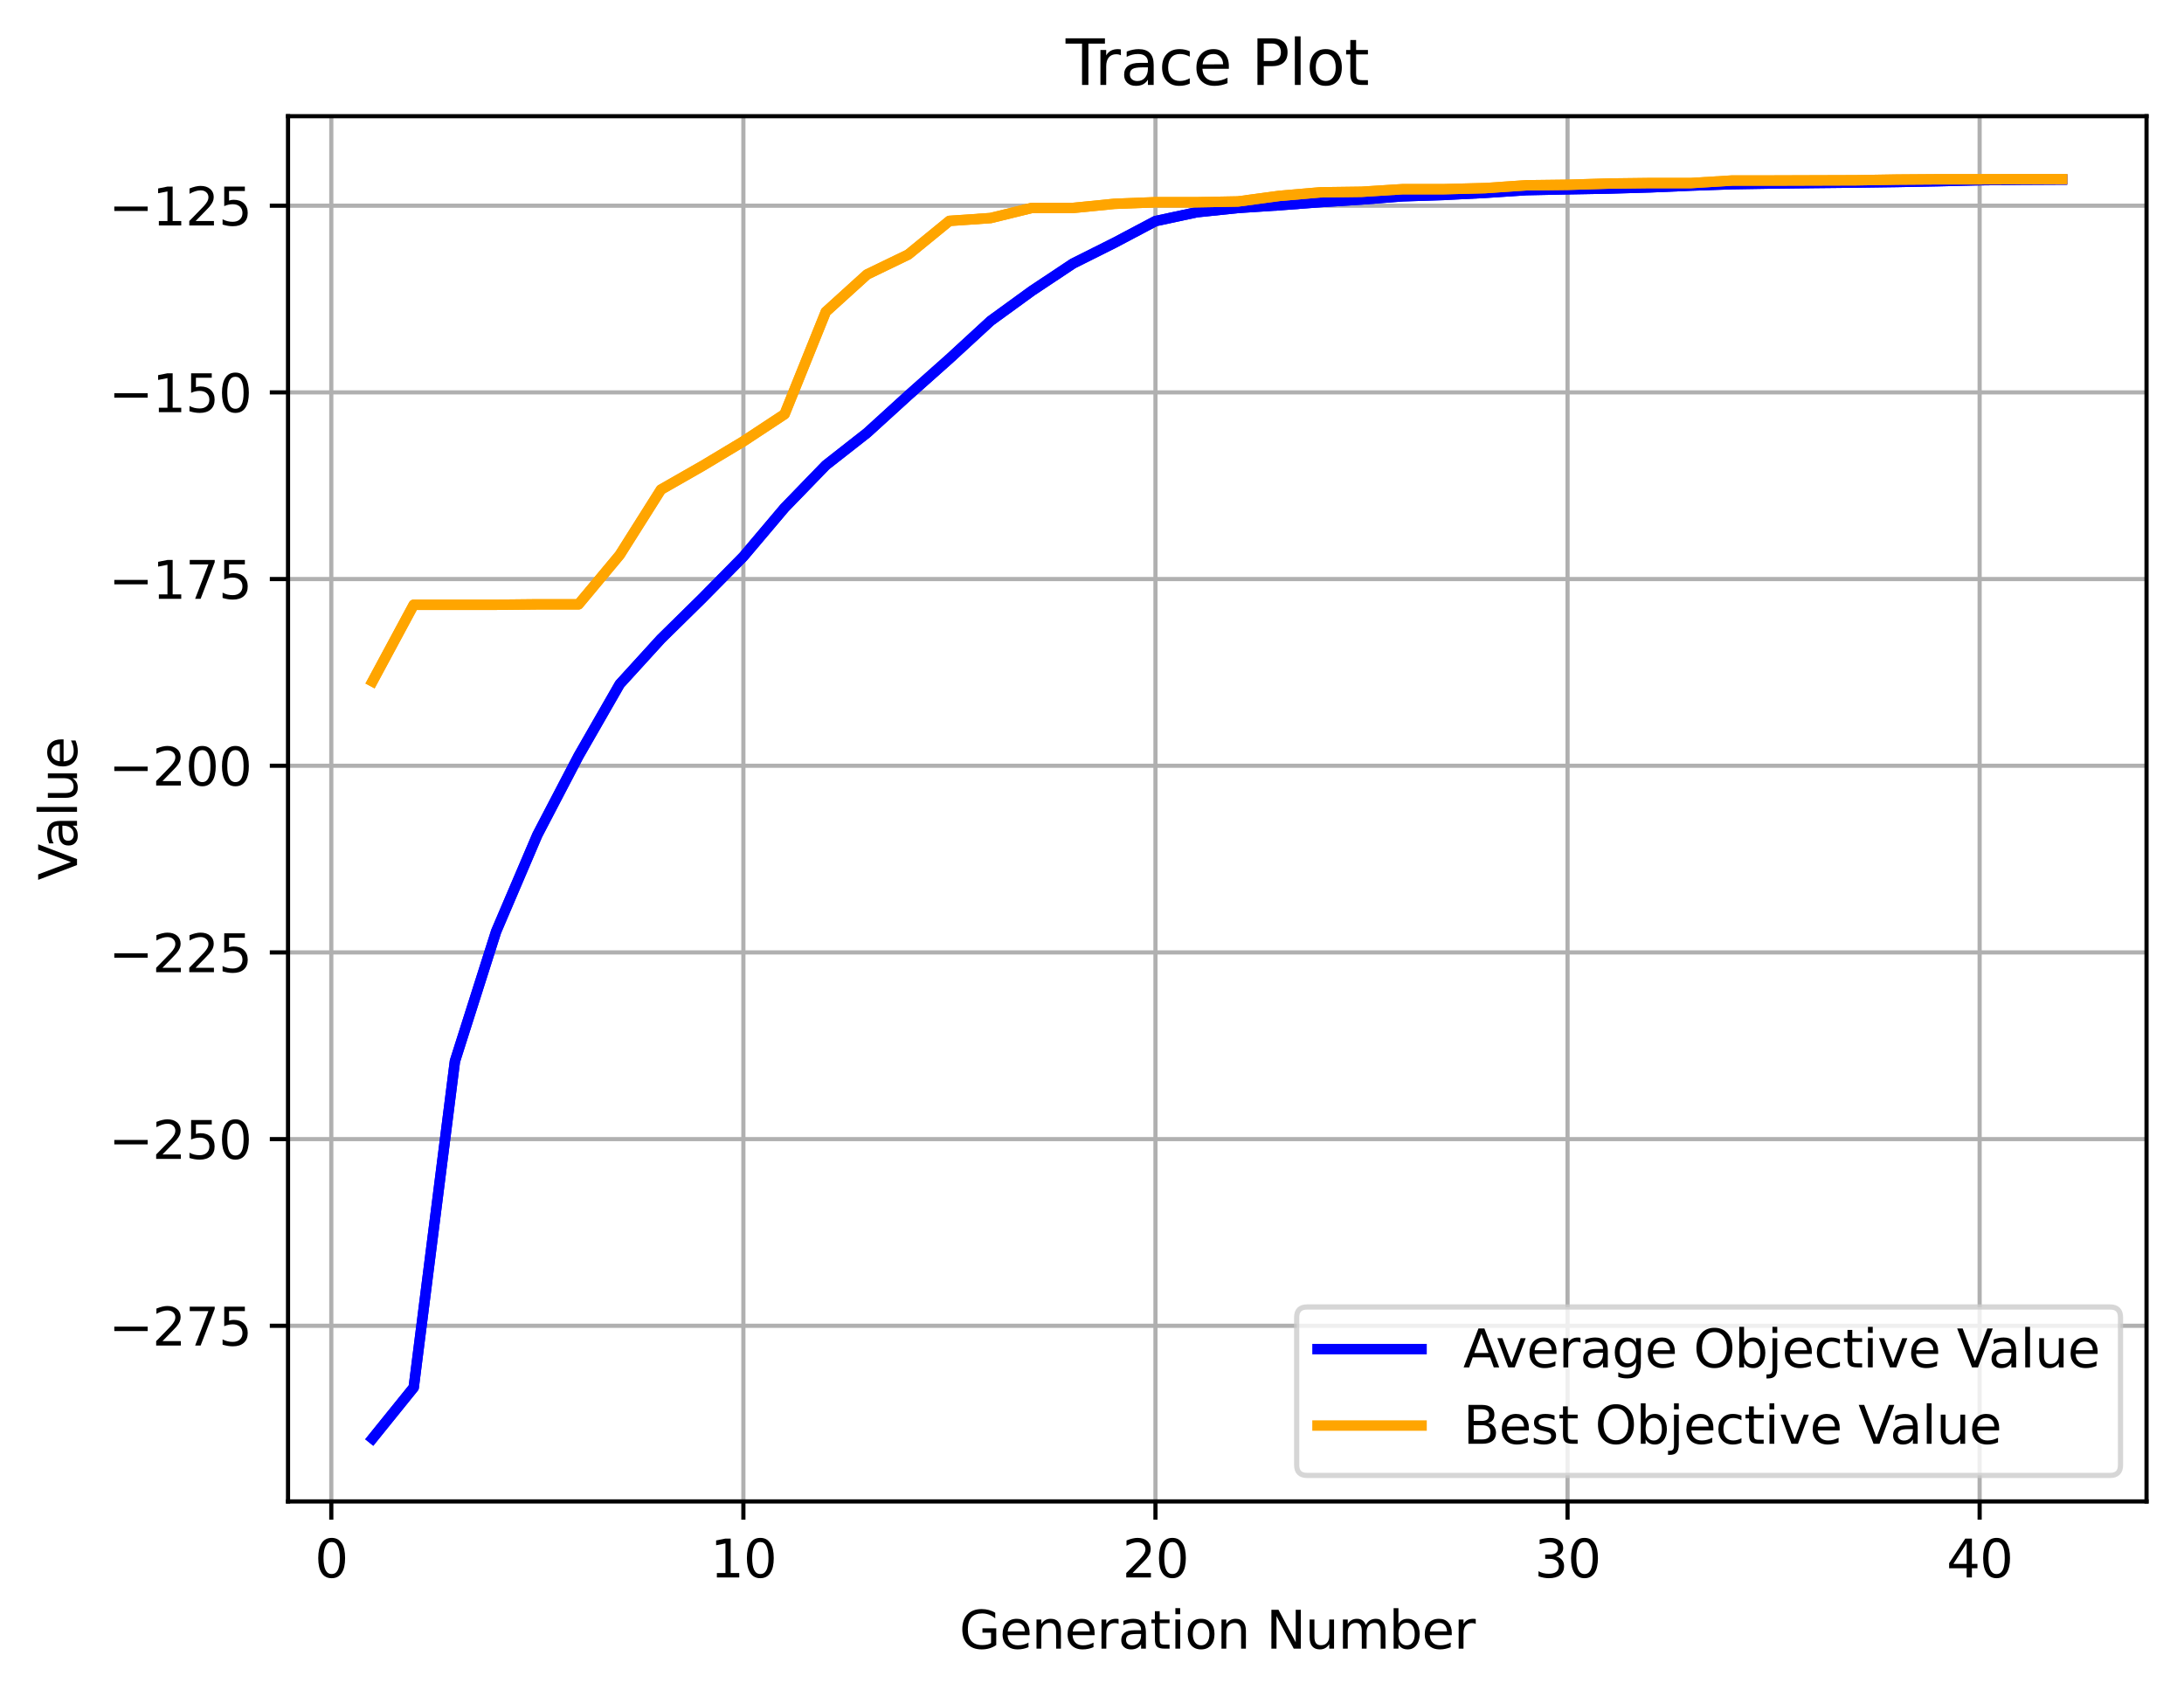 <?xml version="1.0" encoding="utf-8" standalone="no"?>
<!DOCTYPE svg PUBLIC "-//W3C//DTD SVG 1.1//EN"
  "http://www.w3.org/Graphics/SVG/1.1/DTD/svg11.dtd">
<svg xmlns:xlink="http://www.w3.org/1999/xlink" width="419.665pt" height="325.986pt" viewBox="0 0 419.665 325.986" xmlns="http://www.w3.org/2000/svg" version="1.1">
 <defs>
  <style type="text/css">*{stroke-linejoin: round; stroke-linecap: butt}</style>
 </defs>
 <g id="figure_1">
  <g id="patch_1">
   <path d="M 0 325.986 
L 419.665 325.986 
L 419.665 0 
L 0 0 
z
" style="fill: #ffffff"/>
  </g>
  <g id="axes_1">
   <g id="patch_2">
    <path d="M 55.345 288.43 
L 412.465 288.43 
L 412.465 22.318 
L 55.345 22.318 
z
" style="fill: #ffffff"/>
   </g>
   <g id="matplotlib.axis_1">
    <g id="xtick_1">
     <g id="line2d_1">
      <path d="M 63.66 288.43 
L 63.66 22.318 
" clip-path="url(#p0127b6c0d0)" style="fill: none; stroke: #b0b0b0; stroke-width: 0.8; stroke-linecap: square"/>
     </g>
     <g id="line2d_2">
      <defs>
       <path id="m940682102c" d="M 0 0 
L 0 3.5 
" style="stroke: #000000; stroke-width: 0.8"/>
      </defs>
      <g>
       <use xlink:href="#m940682102c" x="63.66" y="288.43" style="stroke: #000000; stroke-width: 0.8"/>
      </g>
     </g>
     <g id="text_1">
      <!-- 0 -->
      <g transform="translate(60.478 303.029)scale(0.1 -0.1)">
       <defs>
        <path id="DejaVuSans-30" d="M 2034 4250 
Q 1547 4250 1301 3770 
Q 1056 3291 1056 2328 
Q 1056 1369 1301 889 
Q 1547 409 2034 409 
Q 2525 409 2770 889 
Q 3016 1369 3016 2328 
Q 3016 3291 2770 3770 
Q 2525 4250 2034 4250 
z
M 2034 4750 
Q 2819 4750 3233 4129 
Q 3647 3509 3647 2328 
Q 3647 1150 3233 529 
Q 2819 -91 2034 -91 
Q 1250 -91 836 529 
Q 422 1150 422 2328 
Q 422 3509 836 4129 
Q 1250 4750 2034 4750 
z
" transform="scale(0.016)"/>
       </defs>
       <use xlink:href="#DejaVuSans-30"/>
      </g>
     </g>
    </g>
    <g id="xtick_2">
     <g id="line2d_3">
      <path d="M 142.844 288.43 
L 142.844 22.318 
" clip-path="url(#p0127b6c0d0)" style="fill: none; stroke: #b0b0b0; stroke-width: 0.8; stroke-linecap: square"/>
     </g>
     <g id="line2d_4">
      <g>
       <use xlink:href="#m940682102c" x="142.844" y="288.43" style="stroke: #000000; stroke-width: 0.8"/>
      </g>
     </g>
     <g id="text_2">
      <!-- 10 -->
      <g transform="translate(136.481 303.029)scale(0.1 -0.1)">
       <defs>
        <path id="DejaVuSans-31" d="M 794 531 
L 1825 531 
L 1825 4091 
L 703 3866 
L 703 4441 
L 1819 4666 
L 2450 4666 
L 2450 531 
L 3481 531 
L 3481 0 
L 794 0 
L 794 531 
z
" transform="scale(0.016)"/>
       </defs>
       <use xlink:href="#DejaVuSans-31"/>
       <use xlink:href="#DejaVuSans-30" x="63.623"/>
      </g>
     </g>
    </g>
    <g id="xtick_3">
     <g id="line2d_5">
      <path d="M 222.028 288.43 
L 222.028 22.318 
" clip-path="url(#p0127b6c0d0)" style="fill: none; stroke: #b0b0b0; stroke-width: 0.8; stroke-linecap: square"/>
     </g>
     <g id="line2d_6">
      <g>
       <use xlink:href="#m940682102c" x="222.028" y="288.43" style="stroke: #000000; stroke-width: 0.8"/>
      </g>
     </g>
     <g id="text_3">
      <!-- 20 -->
      <g transform="translate(215.665 303.029)scale(0.1 -0.1)">
       <defs>
        <path id="DejaVuSans-32" d="M 1228 531 
L 3431 531 
L 3431 0 
L 469 0 
L 469 531 
Q 828 903 1448 1529 
Q 2069 2156 2228 2338 
Q 2531 2678 2651 2914 
Q 2772 3150 2772 3378 
Q 2772 3750 2511 3984 
Q 2250 4219 1831 4219 
Q 1534 4219 1204 4116 
Q 875 4013 500 3803 
L 500 4441 
Q 881 4594 1212 4672 
Q 1544 4750 1819 4750 
Q 2544 4750 2975 4387 
Q 3406 4025 3406 3419 
Q 3406 3131 3298 2873 
Q 3191 2616 2906 2266 
Q 2828 2175 2409 1742 
Q 1991 1309 1228 531 
z
" transform="scale(0.016)"/>
       </defs>
       <use xlink:href="#DejaVuSans-32"/>
       <use xlink:href="#DejaVuSans-30" x="63.623"/>
      </g>
     </g>
    </g>
    <g id="xtick_4">
     <g id="line2d_7">
      <path d="M 301.212 288.43 
L 301.212 22.318 
" clip-path="url(#p0127b6c0d0)" style="fill: none; stroke: #b0b0b0; stroke-width: 0.8; stroke-linecap: square"/>
     </g>
     <g id="line2d_8">
      <g>
       <use xlink:href="#m940682102c" x="301.212" y="288.43" style="stroke: #000000; stroke-width: 0.8"/>
      </g>
     </g>
     <g id="text_4">
      <!-- 30 -->
      <g transform="translate(294.849 303.029)scale(0.1 -0.1)">
       <defs>
        <path id="DejaVuSans-33" d="M 2597 2516 
Q 3050 2419 3304 2112 
Q 3559 1806 3559 1356 
Q 3559 666 3084 287 
Q 2609 -91 1734 -91 
Q 1441 -91 1130 -33 
Q 819 25 488 141 
L 488 750 
Q 750 597 1062 519 
Q 1375 441 1716 441 
Q 2309 441 2620 675 
Q 2931 909 2931 1356 
Q 2931 1769 2642 2001 
Q 2353 2234 1838 2234 
L 1294 2234 
L 1294 2753 
L 1863 2753 
Q 2328 2753 2575 2939 
Q 2822 3125 2822 3475 
Q 2822 3834 2567 4026 
Q 2313 4219 1838 4219 
Q 1578 4219 1281 4162 
Q 984 4106 628 3988 
L 628 4550 
Q 988 4650 1302 4700 
Q 1616 4750 1894 4750 
Q 2613 4750 3031 4423 
Q 3450 4097 3450 3541 
Q 3450 3153 3228 2886 
Q 3006 2619 2597 2516 
z
" transform="scale(0.016)"/>
       </defs>
       <use xlink:href="#DejaVuSans-33"/>
       <use xlink:href="#DejaVuSans-30" x="63.623"/>
      </g>
     </g>
    </g>
    <g id="xtick_5">
     <g id="line2d_9">
      <path d="M 380.396 288.43 
L 380.396 22.318 
" clip-path="url(#p0127b6c0d0)" style="fill: none; stroke: #b0b0b0; stroke-width: 0.8; stroke-linecap: square"/>
     </g>
     <g id="line2d_10">
      <g>
       <use xlink:href="#m940682102c" x="380.396" y="288.43" style="stroke: #000000; stroke-width: 0.8"/>
      </g>
     </g>
     <g id="text_5">
      <!-- 40 -->
      <g transform="translate(374.033 303.029)scale(0.1 -0.1)">
       <defs>
        <path id="DejaVuSans-34" d="M 2419 4116 
L 825 1625 
L 2419 1625 
L 2419 4116 
z
M 2253 4666 
L 3047 4666 
L 3047 1625 
L 3713 1625 
L 3713 1100 
L 3047 1100 
L 3047 0 
L 2419 0 
L 2419 1100 
L 313 1100 
L 313 1709 
L 2253 4666 
z
" transform="scale(0.016)"/>
       </defs>
       <use xlink:href="#DejaVuSans-34"/>
       <use xlink:href="#DejaVuSans-30" x="63.623"/>
      </g>
     </g>
    </g>
    <g id="text_6">
     <!-- Generation Number -->
     <g transform="translate(184.337 316.707)scale(0.1 -0.1)">
      <defs>
       <path id="DejaVuSans-47" d="M 3809 666 
L 3809 1919 
L 2778 1919 
L 2778 2438 
L 4434 2438 
L 4434 434 
Q 4069 175 3628 42 
Q 3188 -91 2688 -91 
Q 1594 -91 976 548 
Q 359 1188 359 2328 
Q 359 3472 976 4111 
Q 1594 4750 2688 4750 
Q 3144 4750 3555 4637 
Q 3966 4525 4313 4306 
L 4313 3634 
Q 3963 3931 3569 4081 
Q 3175 4231 2741 4231 
Q 1884 4231 1454 3753 
Q 1025 3275 1025 2328 
Q 1025 1384 1454 906 
Q 1884 428 2741 428 
Q 3075 428 3337 486 
Q 3600 544 3809 666 
z
" transform="scale(0.016)"/>
       <path id="DejaVuSans-65" d="M 3597 1894 
L 3597 1613 
L 953 1613 
Q 991 1019 1311 708 
Q 1631 397 2203 397 
Q 2534 397 2845 478 
Q 3156 559 3463 722 
L 3463 178 
Q 3153 47 2828 -22 
Q 2503 -91 2169 -91 
Q 1331 -91 842 396 
Q 353 884 353 1716 
Q 353 2575 817 3079 
Q 1281 3584 2069 3584 
Q 2775 3584 3186 3129 
Q 3597 2675 3597 1894 
z
M 3022 2063 
Q 3016 2534 2758 2815 
Q 2500 3097 2075 3097 
Q 1594 3097 1305 2825 
Q 1016 2553 972 2059 
L 3022 2063 
z
" transform="scale(0.016)"/>
       <path id="DejaVuSans-6e" d="M 3513 2113 
L 3513 0 
L 2938 0 
L 2938 2094 
Q 2938 2591 2744 2837 
Q 2550 3084 2163 3084 
Q 1697 3084 1428 2787 
Q 1159 2491 1159 1978 
L 1159 0 
L 581 0 
L 581 3500 
L 1159 3500 
L 1159 2956 
Q 1366 3272 1645 3428 
Q 1925 3584 2291 3584 
Q 2894 3584 3203 3211 
Q 3513 2838 3513 2113 
z
" transform="scale(0.016)"/>
       <path id="DejaVuSans-72" d="M 2631 2963 
Q 2534 3019 2420 3045 
Q 2306 3072 2169 3072 
Q 1681 3072 1420 2755 
Q 1159 2438 1159 1844 
L 1159 0 
L 581 0 
L 581 3500 
L 1159 3500 
L 1159 2956 
Q 1341 3275 1631 3429 
Q 1922 3584 2338 3584 
Q 2397 3584 2469 3576 
Q 2541 3569 2628 3553 
L 2631 2963 
z
" transform="scale(0.016)"/>
       <path id="DejaVuSans-61" d="M 2194 1759 
Q 1497 1759 1228 1600 
Q 959 1441 959 1056 
Q 959 750 1161 570 
Q 1363 391 1709 391 
Q 2188 391 2477 730 
Q 2766 1069 2766 1631 
L 2766 1759 
L 2194 1759 
z
M 3341 1997 
L 3341 0 
L 2766 0 
L 2766 531 
Q 2569 213 2275 61 
Q 1981 -91 1556 -91 
Q 1019 -91 701 211 
Q 384 513 384 1019 
Q 384 1609 779 1909 
Q 1175 2209 1959 2209 
L 2766 2209 
L 2766 2266 
Q 2766 2663 2505 2880 
Q 2244 3097 1772 3097 
Q 1472 3097 1187 3025 
Q 903 2953 641 2809 
L 641 3341 
Q 956 3463 1253 3523 
Q 1550 3584 1831 3584 
Q 2591 3584 2966 3190 
Q 3341 2797 3341 1997 
z
" transform="scale(0.016)"/>
       <path id="DejaVuSans-74" d="M 1172 4494 
L 1172 3500 
L 2356 3500 
L 2356 3053 
L 1172 3053 
L 1172 1153 
Q 1172 725 1289 603 
Q 1406 481 1766 481 
L 2356 481 
L 2356 0 
L 1766 0 
Q 1100 0 847 248 
Q 594 497 594 1153 
L 594 3053 
L 172 3053 
L 172 3500 
L 594 3500 
L 594 4494 
L 1172 4494 
z
" transform="scale(0.016)"/>
       <path id="DejaVuSans-69" d="M 603 3500 
L 1178 3500 
L 1178 0 
L 603 0 
L 603 3500 
z
M 603 4863 
L 1178 4863 
L 1178 4134 
L 603 4134 
L 603 4863 
z
" transform="scale(0.016)"/>
       <path id="DejaVuSans-6f" d="M 1959 3097 
Q 1497 3097 1228 2736 
Q 959 2375 959 1747 
Q 959 1119 1226 758 
Q 1494 397 1959 397 
Q 2419 397 2687 759 
Q 2956 1122 2956 1747 
Q 2956 2369 2687 2733 
Q 2419 3097 1959 3097 
z
M 1959 3584 
Q 2709 3584 3137 3096 
Q 3566 2609 3566 1747 
Q 3566 888 3137 398 
Q 2709 -91 1959 -91 
Q 1206 -91 779 398 
Q 353 888 353 1747 
Q 353 2609 779 3096 
Q 1206 3584 1959 3584 
z
" transform="scale(0.016)"/>
       <path id="DejaVuSans-20" transform="scale(0.016)"/>
       <path id="DejaVuSans-4e" d="M 628 4666 
L 1478 4666 
L 3547 763 
L 3547 4666 
L 4159 4666 
L 4159 0 
L 3309 0 
L 1241 3903 
L 1241 0 
L 628 0 
L 628 4666 
z
" transform="scale(0.016)"/>
       <path id="DejaVuSans-75" d="M 544 1381 
L 544 3500 
L 1119 3500 
L 1119 1403 
Q 1119 906 1312 657 
Q 1506 409 1894 409 
Q 2359 409 2629 706 
Q 2900 1003 2900 1516 
L 2900 3500 
L 3475 3500 
L 3475 0 
L 2900 0 
L 2900 538 
Q 2691 219 2414 64 
Q 2138 -91 1772 -91 
Q 1169 -91 856 284 
Q 544 659 544 1381 
z
M 1991 3584 
L 1991 3584 
z
" transform="scale(0.016)"/>
       <path id="DejaVuSans-6d" d="M 3328 2828 
Q 3544 3216 3844 3400 
Q 4144 3584 4550 3584 
Q 5097 3584 5394 3201 
Q 5691 2819 5691 2113 
L 5691 0 
L 5113 0 
L 5113 2094 
Q 5113 2597 4934 2840 
Q 4756 3084 4391 3084 
Q 3944 3084 3684 2787 
Q 3425 2491 3425 1978 
L 3425 0 
L 2847 0 
L 2847 2094 
Q 2847 2600 2669 2842 
Q 2491 3084 2119 3084 
Q 1678 3084 1418 2786 
Q 1159 2488 1159 1978 
L 1159 0 
L 581 0 
L 581 3500 
L 1159 3500 
L 1159 2956 
Q 1356 3278 1631 3431 
Q 1906 3584 2284 3584 
Q 2666 3584 2933 3390 
Q 3200 3197 3328 2828 
z
" transform="scale(0.016)"/>
       <path id="DejaVuSans-62" d="M 3116 1747 
Q 3116 2381 2855 2742 
Q 2594 3103 2138 3103 
Q 1681 3103 1420 2742 
Q 1159 2381 1159 1747 
Q 1159 1113 1420 752 
Q 1681 391 2138 391 
Q 2594 391 2855 752 
Q 3116 1113 3116 1747 
z
M 1159 2969 
Q 1341 3281 1617 3432 
Q 1894 3584 2278 3584 
Q 2916 3584 3314 3078 
Q 3713 2572 3713 1747 
Q 3713 922 3314 415 
Q 2916 -91 2278 -91 
Q 1894 -91 1617 61 
Q 1341 213 1159 525 
L 1159 0 
L 581 0 
L 581 4863 
L 1159 4863 
L 1159 2969 
z
" transform="scale(0.016)"/>
      </defs>
      <use xlink:href="#DejaVuSans-47"/>
      <use xlink:href="#DejaVuSans-65" x="77.49"/>
      <use xlink:href="#DejaVuSans-6e" x="139.014"/>
      <use xlink:href="#DejaVuSans-65" x="202.393"/>
      <use xlink:href="#DejaVuSans-72" x="263.916"/>
      <use xlink:href="#DejaVuSans-61" x="305.029"/>
      <use xlink:href="#DejaVuSans-74" x="366.309"/>
      <use xlink:href="#DejaVuSans-69" x="405.518"/>
      <use xlink:href="#DejaVuSans-6f" x="433.301"/>
      <use xlink:href="#DejaVuSans-6e" x="494.482"/>
      <use xlink:href="#DejaVuSans-20" x="557.861"/>
      <use xlink:href="#DejaVuSans-4e" x="589.648"/>
      <use xlink:href="#DejaVuSans-75" x="664.453"/>
      <use xlink:href="#DejaVuSans-6d" x="727.832"/>
      <use xlink:href="#DejaVuSans-62" x="825.244"/>
      <use xlink:href="#DejaVuSans-65" x="888.721"/>
      <use xlink:href="#DejaVuSans-72" x="950.244"/>
     </g>
    </g>
   </g>
   <g id="matplotlib.axis_2">
    <g id="ytick_1">
     <g id="line2d_11">
      <path d="M 55.345 254.685 
L 412.465 254.685 
" clip-path="url(#p0127b6c0d0)" style="fill: none; stroke: #b0b0b0; stroke-width: 0.8; stroke-linecap: square"/>
     </g>
     <g id="line2d_12">
      <defs>
       <path id="m8aefe5125a" d="M 0 0 
L -3.5 0 
" style="stroke: #000000; stroke-width: 0.8"/>
      </defs>
      <g>
       <use xlink:href="#m8aefe5125a" x="55.345" y="254.685" style="stroke: #000000; stroke-width: 0.8"/>
      </g>
     </g>
     <g id="text_7">
      <!-- −275 -->
      <g transform="translate(20.878 258.484)scale(0.1 -0.1)">
       <defs>
        <path id="DejaVuSans-2212" d="M 678 2272 
L 4684 2272 
L 4684 1741 
L 678 1741 
L 678 2272 
z
" transform="scale(0.016)"/>
        <path id="DejaVuSans-37" d="M 525 4666 
L 3525 4666 
L 3525 4397 
L 1831 0 
L 1172 0 
L 2766 4134 
L 525 4134 
L 525 4666 
z
" transform="scale(0.016)"/>
        <path id="DejaVuSans-35" d="M 691 4666 
L 3169 4666 
L 3169 4134 
L 1269 4134 
L 1269 2991 
Q 1406 3038 1543 3061 
Q 1681 3084 1819 3084 
Q 2600 3084 3056 2656 
Q 3513 2228 3513 1497 
Q 3513 744 3044 326 
Q 2575 -91 1722 -91 
Q 1428 -91 1123 -41 
Q 819 9 494 109 
L 494 744 
Q 775 591 1075 516 
Q 1375 441 1709 441 
Q 2250 441 2565 725 
Q 2881 1009 2881 1497 
Q 2881 1984 2565 2268 
Q 2250 2553 1709 2553 
Q 1456 2553 1204 2497 
Q 953 2441 691 2322 
L 691 4666 
z
" transform="scale(0.016)"/>
       </defs>
       <use xlink:href="#DejaVuSans-2212"/>
       <use xlink:href="#DejaVuSans-32" x="83.789"/>
       <use xlink:href="#DejaVuSans-37" x="147.412"/>
       <use xlink:href="#DejaVuSans-35" x="211.035"/>
      </g>
     </g>
    </g>
    <g id="ytick_2">
     <g id="line2d_13">
      <path d="M 55.345 218.823 
L 412.465 218.823 
" clip-path="url(#p0127b6c0d0)" style="fill: none; stroke: #b0b0b0; stroke-width: 0.8; stroke-linecap: square"/>
     </g>
     <g id="line2d_14">
      <g>
       <use xlink:href="#m8aefe5125a" x="55.345" y="218.823" style="stroke: #000000; stroke-width: 0.8"/>
      </g>
     </g>
     <g id="text_8">
      <!-- −250 -->
      <g transform="translate(20.878 222.623)scale(0.1 -0.1)">
       <use xlink:href="#DejaVuSans-2212"/>
       <use xlink:href="#DejaVuSans-32" x="83.789"/>
       <use xlink:href="#DejaVuSans-35" x="147.412"/>
       <use xlink:href="#DejaVuSans-30" x="211.035"/>
      </g>
     </g>
    </g>
    <g id="ytick_3">
     <g id="line2d_15">
      <path d="M 55.345 182.961 
L 412.465 182.961 
" clip-path="url(#p0127b6c0d0)" style="fill: none; stroke: #b0b0b0; stroke-width: 0.8; stroke-linecap: square"/>
     </g>
     <g id="line2d_16">
      <g>
       <use xlink:href="#m8aefe5125a" x="55.345" y="182.961" style="stroke: #000000; stroke-width: 0.8"/>
      </g>
     </g>
     <g id="text_9">
      <!-- −225 -->
      <g transform="translate(20.878 186.761)scale(0.1 -0.1)">
       <use xlink:href="#DejaVuSans-2212"/>
       <use xlink:href="#DejaVuSans-32" x="83.789"/>
       <use xlink:href="#DejaVuSans-32" x="147.412"/>
       <use xlink:href="#DejaVuSans-35" x="211.035"/>
      </g>
     </g>
    </g>
    <g id="ytick_4">
     <g id="line2d_17">
      <path d="M 55.345 147.1 
L 412.465 147.1 
" clip-path="url(#p0127b6c0d0)" style="fill: none; stroke: #b0b0b0; stroke-width: 0.8; stroke-linecap: square"/>
     </g>
     <g id="line2d_18">
      <g>
       <use xlink:href="#m8aefe5125a" x="55.345" y="147.1" style="stroke: #000000; stroke-width: 0.8"/>
      </g>
     </g>
     <g id="text_10">
      <!-- −200 -->
      <g transform="translate(20.878 150.899)scale(0.1 -0.1)">
       <use xlink:href="#DejaVuSans-2212"/>
       <use xlink:href="#DejaVuSans-32" x="83.789"/>
       <use xlink:href="#DejaVuSans-30" x="147.412"/>
       <use xlink:href="#DejaVuSans-30" x="211.035"/>
      </g>
     </g>
    </g>
    <g id="ytick_5">
     <g id="line2d_19">
      <path d="M 55.345 111.238 
L 412.465 111.238 
" clip-path="url(#p0127b6c0d0)" style="fill: none; stroke: #b0b0b0; stroke-width: 0.8; stroke-linecap: square"/>
     </g>
     <g id="line2d_20">
      <g>
       <use xlink:href="#m8aefe5125a" x="55.345" y="111.238" style="stroke: #000000; stroke-width: 0.8"/>
      </g>
     </g>
     <g id="text_11">
      <!-- −175 -->
      <g transform="translate(20.878 115.037)scale(0.1 -0.1)">
       <use xlink:href="#DejaVuSans-2212"/>
       <use xlink:href="#DejaVuSans-31" x="83.789"/>
       <use xlink:href="#DejaVuSans-37" x="147.412"/>
       <use xlink:href="#DejaVuSans-35" x="211.035"/>
      </g>
     </g>
    </g>
    <g id="ytick_6">
     <g id="line2d_21">
      <path d="M 55.345 75.376 
L 412.465 75.376 
" clip-path="url(#p0127b6c0d0)" style="fill: none; stroke: #b0b0b0; stroke-width: 0.8; stroke-linecap: square"/>
     </g>
     <g id="line2d_22">
      <g>
       <use xlink:href="#m8aefe5125a" x="55.345" y="75.376" style="stroke: #000000; stroke-width: 0.8"/>
      </g>
     </g>
     <g id="text_12">
      <!-- −150 -->
      <g transform="translate(20.878 79.175)scale(0.1 -0.1)">
       <use xlink:href="#DejaVuSans-2212"/>
       <use xlink:href="#DejaVuSans-31" x="83.789"/>
       <use xlink:href="#DejaVuSans-35" x="147.412"/>
       <use xlink:href="#DejaVuSans-30" x="211.035"/>
      </g>
     </g>
    </g>
    <g id="ytick_7">
     <g id="line2d_23">
      <path d="M 55.345 39.514 
L 412.465 39.514 
" clip-path="url(#p0127b6c0d0)" style="fill: none; stroke: #b0b0b0; stroke-width: 0.8; stroke-linecap: square"/>
     </g>
     <g id="line2d_24">
      <g>
       <use xlink:href="#m8aefe5125a" x="55.345" y="39.514" style="stroke: #000000; stroke-width: 0.8"/>
      </g>
     </g>
     <g id="text_13">
      <!-- −125 -->
      <g transform="translate(20.878 43.313)scale(0.1 -0.1)">
       <use xlink:href="#DejaVuSans-2212"/>
       <use xlink:href="#DejaVuSans-31" x="83.789"/>
       <use xlink:href="#DejaVuSans-32" x="147.412"/>
       <use xlink:href="#DejaVuSans-35" x="211.035"/>
      </g>
     </g>
    </g>
    <g id="text_14">
     <!-- Value -->
     <g transform="translate(14.798 169.105)rotate(-90)scale(0.1 -0.1)">
      <defs>
       <path id="DejaVuSans-56" d="M 1831 0 
L 50 4666 
L 709 4666 
L 2188 738 
L 3669 4666 
L 4325 4666 
L 2547 0 
L 1831 0 
z
" transform="scale(0.016)"/>
       <path id="DejaVuSans-6c" d="M 603 4863 
L 1178 4863 
L 1178 0 
L 603 0 
L 603 4863 
z
" transform="scale(0.016)"/>
      </defs>
      <use xlink:href="#DejaVuSans-56"/>
      <use xlink:href="#DejaVuSans-61" x="60.658"/>
      <use xlink:href="#DejaVuSans-6c" x="121.938"/>
      <use xlink:href="#DejaVuSans-75" x="149.721"/>
      <use xlink:href="#DejaVuSans-65" x="213.1"/>
     </g>
    </g>
   </g>
   <g id="line2d_25">
    <path d="M 71.578 276.334 
L 79.496 266.533 
L 87.415 203.863 
L 95.333 178.947 
L 103.252 160.394 
L 111.17 145.22 
L 119.088 131.425 
L 127.007 122.735 
L 134.925 114.949 
L 142.844 106.912 
L 150.762 97.548 
L 158.68 89.377 
L 166.599 83.17 
L 174.517 75.965 
L 182.436 68.919 
L 190.354 61.635 
L 198.272 55.883 
L 206.191 50.62 
L 214.109 46.659 
L 222.028 42.472 
L 229.946 40.773 
L 237.865 39.949 
L 245.783 39.43 
L 253.701 38.829 
L 261.62 38.322 
L 269.538 37.709 
L 277.457 37.445 
L 285.375 37.046 
L 293.293 36.525 
L 301.212 36.361 
L 309.13 36.219 
L 317.049 35.99 
L 324.967 35.652 
L 332.885 35.376 
L 340.804 35.246 
L 348.722 35.151 
L 356.641 35.068 
L 364.559 34.957 
L 372.477 34.804 
L 380.396 34.614 
L 388.314 34.526 
L 396.233 34.486 
" clip-path="url(#p0127b6c0d0)" style="fill: none; stroke: #0000ff; stroke-width: 2; stroke-linecap: square"/>
   </g>
   <g id="line2d_26">
    <path d="M 71.578 276.334 
L 79.496 266.533 
L 87.415 203.863 
L 95.333 178.947 
L 103.252 160.394 
L 111.17 145.22 
L 119.088 131.425 
L 127.007 122.735 
L 134.925 114.949 
L 142.844 106.912 
L 150.762 97.548 
L 158.68 89.377 
L 166.599 83.17 
L 174.517 75.965 
L 182.436 68.919 
L 190.354 61.635 
L 198.272 55.883 
L 206.191 50.62 
L 214.109 46.659 
L 222.028 42.472 
L 229.946 40.773 
L 237.865 39.949 
L 245.783 39.43 
L 253.701 38.829 
L 261.62 38.322 
L 269.538 37.709 
L 277.457 37.445 
L 285.375 37.046 
L 293.293 36.525 
L 301.212 36.361 
L 309.13 36.219 
L 317.049 35.99 
L 324.967 35.652 
L 332.885 35.376 
L 340.804 35.246 
L 348.722 35.151 
L 356.641 35.068 
L 364.559 34.957 
L 372.477 34.804 
L 380.396 34.614 
L 388.314 34.526 
L 396.233 34.486 
" clip-path="url(#p0127b6c0d0)" style="fill: none; stroke: #0000ff; stroke-width: 2; stroke-linecap: square"/>
   </g>
   <g id="line2d_27">
    <path d="M 71.578 130.892 
L 79.496 116.178 
L 87.415 116.178 
L 95.333 116.178 
L 103.252 116.095 
L 111.17 116.095 
L 119.088 106.596 
L 127.007 94.053 
L 134.925 89.532 
L 142.844 84.782 
L 150.762 79.566 
L 158.68 59.907 
L 166.599 52.727 
L 174.517 48.903 
L 182.436 42.434 
L 190.354 41.889 
L 198.272 39.946 
L 206.191 39.946 
L 214.109 39.159 
L 222.028 38.849 
L 229.946 38.849 
L 237.865 38.702 
L 245.783 37.636 
L 253.701 36.948 
L 261.62 36.844 
L 269.538 36.341 
L 277.457 36.341 
L 285.375 36.136 
L 293.293 35.597 
L 301.212 35.502 
L 309.13 35.261 
L 317.049 35.165 
L 324.967 35.165 
L 332.885 34.68 
L 340.804 34.68 
L 348.722 34.654 
L 356.641 34.628 
L 364.559 34.495 
L 372.477 34.438 
L 380.396 34.438 
L 388.314 34.414 
L 396.233 34.414 
" clip-path="url(#p0127b6c0d0)" style="fill: none; stroke: #ffa500; stroke-width: 2; stroke-linecap: square"/>
   </g>
   <g id="line2d_28">
    <path d="M 71.578 130.892 
L 79.496 116.178 
L 87.415 116.178 
L 95.333 116.178 
L 103.252 116.095 
L 111.17 116.095 
L 119.088 106.596 
L 127.007 94.053 
L 134.925 89.532 
L 142.844 84.782 
L 150.762 79.566 
L 158.68 59.907 
L 166.599 52.727 
L 174.517 48.903 
L 182.436 42.434 
L 190.354 41.889 
L 198.272 39.946 
L 206.191 39.946 
L 214.109 39.159 
L 222.028 38.849 
L 229.946 38.849 
L 237.865 38.702 
L 245.783 37.636 
L 253.701 36.948 
L 261.62 36.844 
L 269.538 36.341 
L 277.457 36.341 
L 285.375 36.136 
L 293.293 35.597 
L 301.212 35.502 
L 309.13 35.261 
L 317.049 35.165 
L 324.967 35.165 
L 332.885 34.68 
L 340.804 34.68 
L 348.722 34.654 
L 356.641 34.628 
L 364.559 34.495 
L 372.477 34.438 
L 380.396 34.438 
L 388.314 34.414 
L 396.233 34.414 
" clip-path="url(#p0127b6c0d0)" style="fill: none; stroke: #ffa500; stroke-width: 2; stroke-linecap: square"/>
   </g>
   <g id="patch_3">
    <path d="M 55.345 288.43 
L 55.345 22.318 
" style="fill: none; stroke: #000000; stroke-width: 0.8; stroke-linejoin: miter; stroke-linecap: square"/>
   </g>
   <g id="patch_4">
    <path d="M 412.465 288.43 
L 412.465 22.318 
" style="fill: none; stroke: #000000; stroke-width: 0.8; stroke-linejoin: miter; stroke-linecap: square"/>
   </g>
   <g id="patch_5">
    <path d="M 55.345 288.43 
L 412.465 288.43 
" style="fill: none; stroke: #000000; stroke-width: 0.8; stroke-linejoin: miter; stroke-linecap: square"/>
   </g>
   <g id="patch_6">
    <path d="M 55.345 22.318 
L 412.465 22.318 
" style="fill: none; stroke: #000000; stroke-width: 0.8; stroke-linejoin: miter; stroke-linecap: square"/>
   </g>
   <g id="text_15">
    <!-- Trace Plot -->
    <g transform="translate(204.776 16.318)scale(0.12 -0.12)">
     <defs>
      <path id="DejaVuSans-54" d="M -19 4666 
L 3928 4666 
L 3928 4134 
L 2272 4134 
L 2272 0 
L 1638 0 
L 1638 4134 
L -19 4134 
L -19 4666 
z
" transform="scale(0.016)"/>
      <path id="DejaVuSans-63" d="M 3122 3366 
L 3122 2828 
Q 2878 2963 2633 3030 
Q 2388 3097 2138 3097 
Q 1578 3097 1268 2742 
Q 959 2388 959 1747 
Q 959 1106 1268 751 
Q 1578 397 2138 397 
Q 2388 397 2633 464 
Q 2878 531 3122 666 
L 3122 134 
Q 2881 22 2623 -34 
Q 2366 -91 2075 -91 
Q 1284 -91 818 406 
Q 353 903 353 1747 
Q 353 2603 823 3093 
Q 1294 3584 2113 3584 
Q 2378 3584 2631 3529 
Q 2884 3475 3122 3366 
z
" transform="scale(0.016)"/>
      <path id="DejaVuSans-50" d="M 1259 4147 
L 1259 2394 
L 2053 2394 
Q 2494 2394 2734 2622 
Q 2975 2850 2975 3272 
Q 2975 3691 2734 3919 
Q 2494 4147 2053 4147 
L 1259 4147 
z
M 628 4666 
L 2053 4666 
Q 2838 4666 3239 4311 
Q 3641 3956 3641 3272 
Q 3641 2581 3239 2228 
Q 2838 1875 2053 1875 
L 1259 1875 
L 1259 0 
L 628 0 
L 628 4666 
z
" transform="scale(0.016)"/>
     </defs>
     <use xlink:href="#DejaVuSans-54"/>
     <use xlink:href="#DejaVuSans-72" x="46.334"/>
     <use xlink:href="#DejaVuSans-61" x="87.447"/>
     <use xlink:href="#DejaVuSans-63" x="148.727"/>
     <use xlink:href="#DejaVuSans-65" x="203.707"/>
     <use xlink:href="#DejaVuSans-20" x="265.23"/>
     <use xlink:href="#DejaVuSans-50" x="297.018"/>
     <use xlink:href="#DejaVuSans-6c" x="357.32"/>
     <use xlink:href="#DejaVuSans-6f" x="385.104"/>
     <use xlink:href="#DejaVuSans-74" x="446.285"/>
    </g>
   </g>
   <g id="legend_1">
    <g id="patch_7">
     <path d="M 251.161 283.43 
L 405.465 283.43 
Q 407.465 283.43 407.465 281.43 
L 407.465 253.074 
Q 407.465 251.074 405.465 251.074 
L 251.161 251.074 
Q 249.161 251.074 249.161 253.074 
L 249.161 281.43 
Q 249.161 283.43 251.161 283.43 
z
" style="fill: #ffffff; opacity: 0.8; stroke: #cccccc; stroke-linejoin: miter"/>
    </g>
    <g id="line2d_29">
     <path d="M 253.161 259.172 
L 263.161 259.172 
L 273.161 259.172 
" style="fill: none; stroke: #0000ff; stroke-width: 2; stroke-linecap: square"/>
    </g>
    <g id="text_16">
     <!-- Average Objective Value -->
     <g transform="translate(281.161 262.672)scale(0.1 -0.1)">
      <defs>
       <path id="DejaVuSans-41" d="M 2188 4044 
L 1331 1722 
L 3047 1722 
L 2188 4044 
z
M 1831 4666 
L 2547 4666 
L 4325 0 
L 3669 0 
L 3244 1197 
L 1141 1197 
L 716 0 
L 50 0 
L 1831 4666 
z
" transform="scale(0.016)"/>
       <path id="DejaVuSans-76" d="M 191 3500 
L 800 3500 
L 1894 563 
L 2988 3500 
L 3597 3500 
L 2284 0 
L 1503 0 
L 191 3500 
z
" transform="scale(0.016)"/>
       <path id="DejaVuSans-67" d="M 2906 1791 
Q 2906 2416 2648 2759 
Q 2391 3103 1925 3103 
Q 1463 3103 1205 2759 
Q 947 2416 947 1791 
Q 947 1169 1205 825 
Q 1463 481 1925 481 
Q 2391 481 2648 825 
Q 2906 1169 2906 1791 
z
M 3481 434 
Q 3481 -459 3084 -895 
Q 2688 -1331 1869 -1331 
Q 1566 -1331 1297 -1286 
Q 1028 -1241 775 -1147 
L 775 -588 
Q 1028 -725 1275 -790 
Q 1522 -856 1778 -856 
Q 2344 -856 2625 -561 
Q 2906 -266 2906 331 
L 2906 616 
Q 2728 306 2450 153 
Q 2172 0 1784 0 
Q 1141 0 747 490 
Q 353 981 353 1791 
Q 353 2603 747 3093 
Q 1141 3584 1784 3584 
Q 2172 3584 2450 3431 
Q 2728 3278 2906 2969 
L 2906 3500 
L 3481 3500 
L 3481 434 
z
" transform="scale(0.016)"/>
       <path id="DejaVuSans-4f" d="M 2522 4238 
Q 1834 4238 1429 3725 
Q 1025 3213 1025 2328 
Q 1025 1447 1429 934 
Q 1834 422 2522 422 
Q 3209 422 3611 934 
Q 4013 1447 4013 2328 
Q 4013 3213 3611 3725 
Q 3209 4238 2522 4238 
z
M 2522 4750 
Q 3503 4750 4090 4092 
Q 4678 3434 4678 2328 
Q 4678 1225 4090 567 
Q 3503 -91 2522 -91 
Q 1538 -91 948 565 
Q 359 1222 359 2328 
Q 359 3434 948 4092 
Q 1538 4750 2522 4750 
z
" transform="scale(0.016)"/>
       <path id="DejaVuSans-6a" d="M 603 3500 
L 1178 3500 
L 1178 -63 
Q 1178 -731 923 -1031 
Q 669 -1331 103 -1331 
L -116 -1331 
L -116 -844 
L 38 -844 
Q 366 -844 484 -692 
Q 603 -541 603 -63 
L 603 3500 
z
M 603 4863 
L 1178 4863 
L 1178 4134 
L 603 4134 
L 603 4863 
z
" transform="scale(0.016)"/>
      </defs>
      <use xlink:href="#DejaVuSans-41"/>
      <use xlink:href="#DejaVuSans-76" x="62.533"/>
      <use xlink:href="#DejaVuSans-65" x="121.713"/>
      <use xlink:href="#DejaVuSans-72" x="183.236"/>
      <use xlink:href="#DejaVuSans-61" x="224.35"/>
      <use xlink:href="#DejaVuSans-67" x="285.629"/>
      <use xlink:href="#DejaVuSans-65" x="349.105"/>
      <use xlink:href="#DejaVuSans-20" x="410.629"/>
      <use xlink:href="#DejaVuSans-4f" x="442.416"/>
      <use xlink:href="#DejaVuSans-62" x="521.127"/>
      <use xlink:href="#DejaVuSans-6a" x="584.604"/>
      <use xlink:href="#DejaVuSans-65" x="612.387"/>
      <use xlink:href="#DejaVuSans-63" x="673.91"/>
      <use xlink:href="#DejaVuSans-74" x="728.891"/>
      <use xlink:href="#DejaVuSans-69" x="768.1"/>
      <use xlink:href="#DejaVuSans-76" x="795.883"/>
      <use xlink:href="#DejaVuSans-65" x="855.062"/>
      <use xlink:href="#DejaVuSans-20" x="916.586"/>
      <use xlink:href="#DejaVuSans-56" x="948.373"/>
      <use xlink:href="#DejaVuSans-61" x="1009.031"/>
      <use xlink:href="#DejaVuSans-6c" x="1070.311"/>
      <use xlink:href="#DejaVuSans-75" x="1098.094"/>
      <use xlink:href="#DejaVuSans-65" x="1161.473"/>
     </g>
    </g>
    <g id="line2d_30">
     <path d="M 253.161 273.85 
L 263.161 273.85 
L 273.161 273.85 
" style="fill: none; stroke: #ffa500; stroke-width: 2; stroke-linecap: square"/>
    </g>
    <g id="text_17">
     <!-- Best Objective Value -->
     <g transform="translate(281.161 277.35)scale(0.1 -0.1)">
      <defs>
       <path id="DejaVuSans-42" d="M 1259 2228 
L 1259 519 
L 2272 519 
Q 2781 519 3026 730 
Q 3272 941 3272 1375 
Q 3272 1813 3026 2020 
Q 2781 2228 2272 2228 
L 1259 2228 
z
M 1259 4147 
L 1259 2741 
L 2194 2741 
Q 2656 2741 2882 2914 
Q 3109 3088 3109 3444 
Q 3109 3797 2882 3972 
Q 2656 4147 2194 4147 
L 1259 4147 
z
M 628 4666 
L 2241 4666 
Q 2963 4666 3353 4366 
Q 3744 4066 3744 3513 
Q 3744 3084 3544 2831 
Q 3344 2578 2956 2516 
Q 3422 2416 3680 2098 
Q 3938 1781 3938 1306 
Q 3938 681 3513 340 
Q 3088 0 2303 0 
L 628 0 
L 628 4666 
z
" transform="scale(0.016)"/>
       <path id="DejaVuSans-73" d="M 2834 3397 
L 2834 2853 
Q 2591 2978 2328 3040 
Q 2066 3103 1784 3103 
Q 1356 3103 1142 2972 
Q 928 2841 928 2578 
Q 928 2378 1081 2264 
Q 1234 2150 1697 2047 
L 1894 2003 
Q 2506 1872 2764 1633 
Q 3022 1394 3022 966 
Q 3022 478 2636 193 
Q 2250 -91 1575 -91 
Q 1294 -91 989 -36 
Q 684 19 347 128 
L 347 722 
Q 666 556 975 473 
Q 1284 391 1588 391 
Q 1994 391 2212 530 
Q 2431 669 2431 922 
Q 2431 1156 2273 1281 
Q 2116 1406 1581 1522 
L 1381 1569 
Q 847 1681 609 1914 
Q 372 2147 372 2553 
Q 372 3047 722 3315 
Q 1072 3584 1716 3584 
Q 2034 3584 2315 3537 
Q 2597 3491 2834 3397 
z
" transform="scale(0.016)"/>
      </defs>
      <use xlink:href="#DejaVuSans-42"/>
      <use xlink:href="#DejaVuSans-65" x="68.604"/>
      <use xlink:href="#DejaVuSans-73" x="130.127"/>
      <use xlink:href="#DejaVuSans-74" x="182.227"/>
      <use xlink:href="#DejaVuSans-20" x="221.436"/>
      <use xlink:href="#DejaVuSans-4f" x="253.223"/>
      <use xlink:href="#DejaVuSans-62" x="331.934"/>
      <use xlink:href="#DejaVuSans-6a" x="395.41"/>
      <use xlink:href="#DejaVuSans-65" x="423.193"/>
      <use xlink:href="#DejaVuSans-63" x="484.717"/>
      <use xlink:href="#DejaVuSans-74" x="539.697"/>
      <use xlink:href="#DejaVuSans-69" x="578.906"/>
      <use xlink:href="#DejaVuSans-76" x="606.689"/>
      <use xlink:href="#DejaVuSans-65" x="665.869"/>
      <use xlink:href="#DejaVuSans-20" x="727.393"/>
      <use xlink:href="#DejaVuSans-56" x="759.18"/>
      <use xlink:href="#DejaVuSans-61" x="819.838"/>
      <use xlink:href="#DejaVuSans-6c" x="881.117"/>
      <use xlink:href="#DejaVuSans-75" x="908.9"/>
      <use xlink:href="#DejaVuSans-65" x="972.279"/>
     </g>
    </g>
   </g>
  </g>
 </g>
 <defs>
  <clipPath id="p0127b6c0d0">
   <rect x="55.345" y="22.318" width="357.12" height="266.112"/>
  </clipPath>
 </defs>
</svg>
